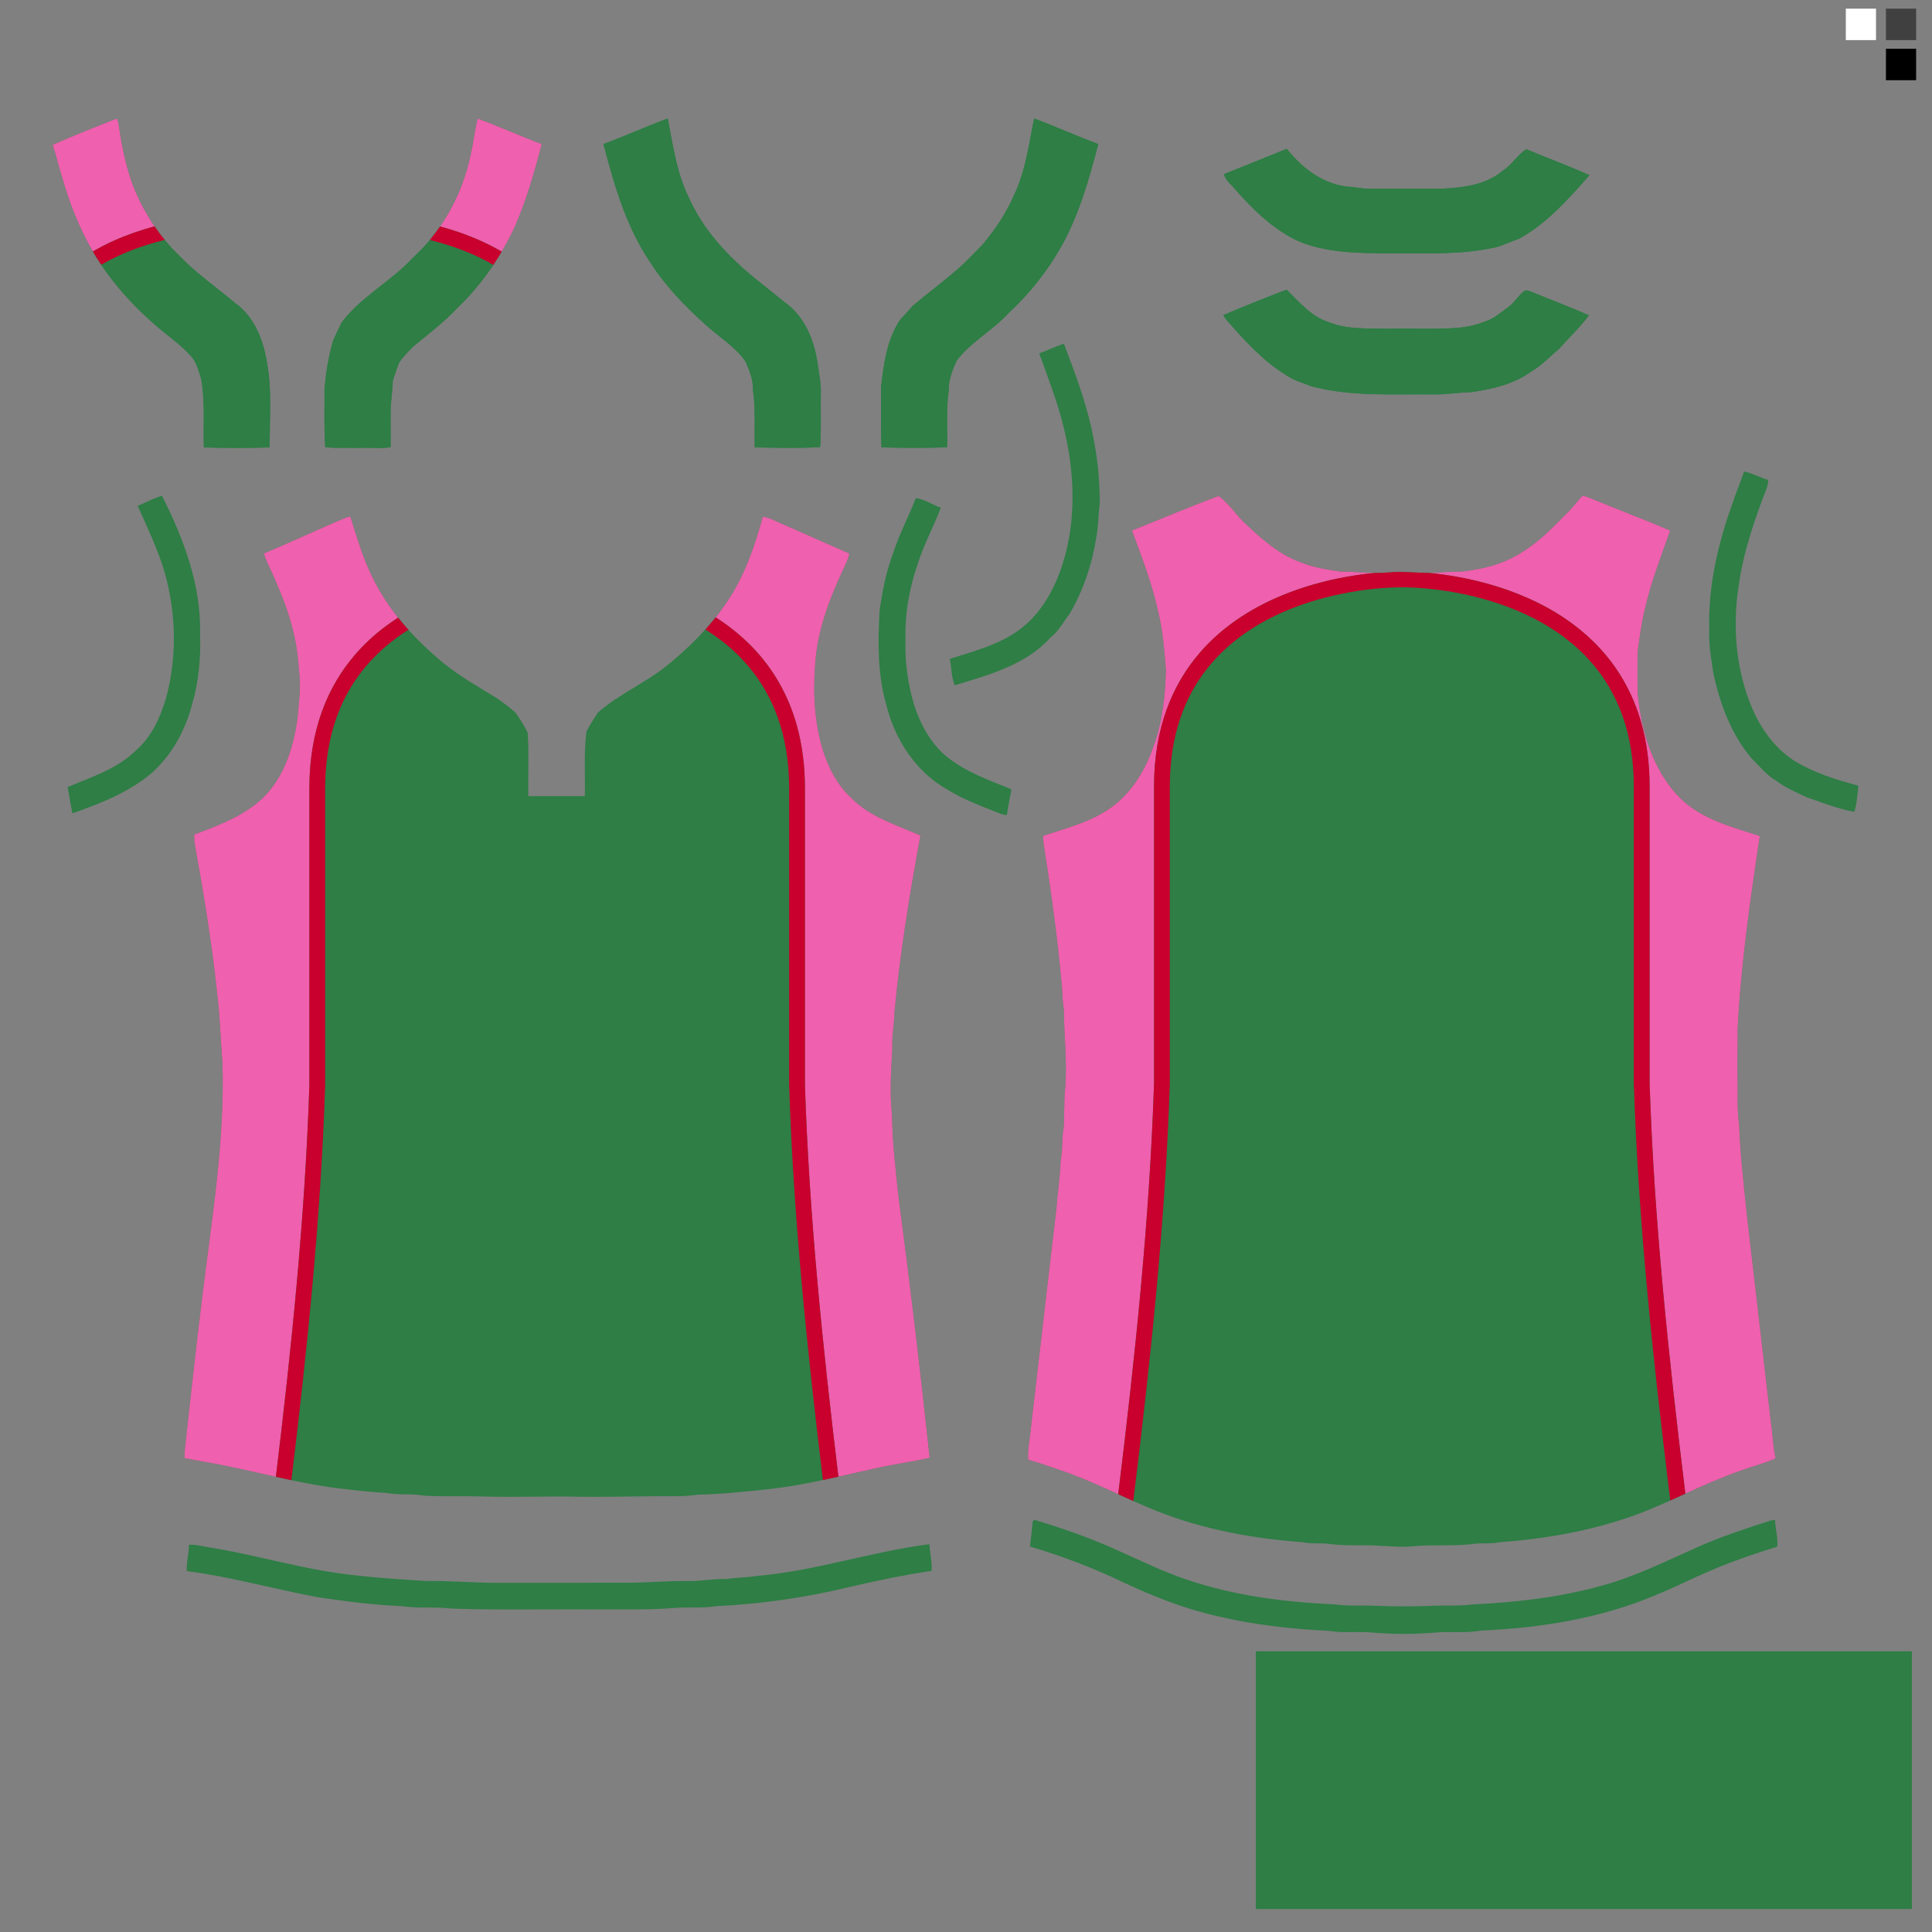 <svg id="SvgjsSvg1171" width="2048" height="2048" xmlns="http://www.w3.org/2000/svg" version="1.1" xmlns:xlink="http://www.w3.org/1999/xlink" xmlns:svgjs="http://svgjs.com/svgjs"><rect width="100%" height="100%" fill="#808080" stroke="none"/><defs id="SvgjsDefs1172"></defs><!--?xml version="1.0" encoding="iso-8859-1"?-->
<!-- Generator: Adobe Illustrator 16.0.0, SVG Export Plug-In . SVG Version: 6.00 Build 0)  -->

<svg version="1.1" xmlns="http://www.w3.org/2000/svg" xmlns:xlink="http://www.w3.org/1999/xlink" x="0px" y="0px" width="2048px" height="2048px" viewBox="0 0 2048 2048" xml:space="preserve">
<g id="color01" opacity="100" fill="#2e7e45">
	<path id="cut" d="M55.8,153.62c22.3-10.16,45.24-18.98,68.02-28.02c1.1,2.7,2.06,5.46,2.26,8.38
		c3.46,23.36,8.2,46.72,17.28,68.6c11.12,25.68,26.84,49.58,47.14,68.92c17.76,18.42,38.88,33.1,58.46,49.48
		c20.2,14.32,30.1,38.74,33.84,62.48c5.76,29.94,2.8,60.5,3.08,90.78c-23.24,0.82-46.54,0.76-69.78,0.02
		c-0.74-24.52,1.54-49.26-3.02-73.479c-2.94-8.44-4.86-17.82-11.6-24.2c-11.36-12.84-25.94-22.06-38.54-33.54
		c-18.1-15.9-34.82-33.5-49.02-53c-22.98-30.74-38.06-66.64-48.46-103.4C61.9,175.72,59.56,164.46,55.8,153.62z M498.72,164.74
		c-6.56,31.22-20.22,60.92-40.1,85.88c-7.18,10.02-16.52,18.14-25.08,26.92c-22.66,22.82-52.1,38.5-71.5,64.5
		c-3.02,6.3-6.04,12.62-8.92,18.98c-4.84,16.58-7.5,33.72-9.16,50.86c0.3,20.7-0.74,41.44,0.84,62.1c12.02,1.48,24.14,0.3,36.2,0.88
		c11-0.8,22.16,1,33.06-0.84c-0.06-12-0.02-24-0.04-36.02c-0.16-11.3,2.14-22.46,2.28-33.76c1.72-6.62,4.24-13.02,6.56-19.44
		c4.06-6.4,9.6-11.72,14.78-17.2c16.06-13.2,32.74-25.76,47.04-40.96c24.94-24,45.14-52.78,59.98-84
		c12.96-28.86,21.66-59.38,29.62-89.94c-22.86-8.48-45.06-18.7-67.96-26.98C503.04,138.58,501.84,151.84,498.72,164.74z
		 M688.72,277.24c16.32,25.68,37.58,47.72,60.221,67.82c13.899,12.72,30.8,22.58,41.5,38.44c4.18,9.62,8.199,19.76,7.779,30.44
		c2.88,19.98,1.32,40.2,1.84,60.3c23.061,0.4,46.24,1.1,69.28-0.3c1.38-18.62,0.4-37.3,0.74-55.94c0.479-10.98-1.88-21.78-3.4-32.58
		c-3.14-22.08-11.5-44.52-28.359-59.8c-12.86-10.44-25.84-20.78-38.761-31.14c-28.38-23.26-54.18-50.92-69.279-84.78
		c-12.98-26.3-16.92-55.64-22.46-84.08c-22.96,8.36-45.181,18.66-68.101,27.08C650.98,195.9,663.6,239.8,688.72,277.24z
		 M1075.56,205.48c-8.579,20.08-20.819,38.5-35.06,55c-10.061,9.92-19.52,20.52-30.64,29.32c-13.7,11.74-28.221,22.46-42,34.12
		c-4.46,4.88-8.7,9.92-13.341,14.64C940.16,359.44,936.9,385.32,934,409.92c-0.06,21.44-0.36,42.9,0.42,64.32
		c23.14,0.58,46.36,0.74,69.521-0.06c0.64-20-1.141-40.14,1.72-60.04c-0.24-11.26,3.859-22.02,8.58-32.06
		c15.399-19.96,38.34-32.08,55.279-50.56c22.28-20.78,41.461-44.96,56.24-71.62c18.48-33.42,28.8-70.46,38.48-107.16
		c-22.86-8.52-45.101-18.64-68-27.1C1090.7,152.52,1087.28,180.34,1075.56,205.48z M1308.439,199.6
		c18.681,21.48,39.461,42.04,65.221,54.8c30.12,13.64,63.859,13.78,96.3,14.22c37.1-0.5,74.62,1.92,111.18-5.58
		c9.98-1.44,18.8-6.68,28.36-9.6c30.18-16.2,52.96-42.48,75.42-67.72c-22.02-9.9-44.74-18.22-67-27.52
		c-9.34,6-15.32,16.74-24.98,22.78c-17.899,15.28-42.3,17.96-64.859,19.04c-25.4-0.08-50.78-0.06-76.16,0
		c-8.04,0.18-15.88-1.92-23.9-2.18c-26.14-3.06-48.06-19.96-64-40.06c-22.14,9.02-44.34,17.82-66.479,26.84
		C1299,190.92,1304.4,194.96,1308.439,199.6z M1301.439,340.56c18.601,21.3,38.101,42.66,62.541,57.4
		c7.899,5.68,17.56,7.96,26.459,11.6c41.58,10.98,84.961,8.08,127.561,8.48c14.1,0.38,28.02-2,42.08-2.44
		c22.26-3.18,45.04-8.56,63.52-22.06c10.761-6.22,19.141-15.5,28.66-23.34c10.641-12.04,22.44-23.06,32.101-35.94
		c-19.301-8.5-39.08-15.939-58.58-23.979c-3.08-1.021-6.16-3.08-9.48-2.2c-6.62,4.76-10.54,12.36-17.12,17.2
		c-8.22,5.92-15.979,13-25.939,15.86c-14.301,5.88-29.98,7.06-45.301,7.08c-18.64,0.72-37.3-0.4-55.939,0.34
		c-21.24-0.7-43.32,1.12-63.44-7.04c-18.56-5.84-31.3-21.34-44.72-34.46c-22.52,8.58-44.92,17.54-67.08,27.02
		C1298.04,336.42,1299.56,338.62,1301.439,340.56z M1127.06,450.9c12.98,51.54,14.801,107.54-4.46,157.8
		c-8.46,22.06-21.439,43.06-40.38,57.62c-21.979,16.939-49.399,23.88-75.42,32.06c1.94,9.3,1.641,19.2,5.22,28.061
		c36.181-11,75.521-21.58,101.721-50.761c8.72-6.84,13.8-16.84,20.42-25.5c14.22-24.68,23.58-52.04,27.88-80.18
		c2.46-11.9,1.94-24.08,3.78-36.04c-0.061-21.46-1.74-42.96-5.721-64.08c-6.14-36.44-19.26-71.18-32.319-105.6
		c-8.88,2.96-17.32,7.1-26.101,10.34C1110.7,399.84,1120.48,424.86,1127.06,450.9z M1836.26,534.28
		c-15.32,42.8-25.859,88.04-24.32,133.72c-0.88,15.42,2.12,30.58,4.32,45.76c7.061,32.66,19.021,65.26,41.141,90.88
		c8.22,7.82,15.18,17.2,25.279,22.82c9.74,7.58,21.16,12.26,32.181,17.54c16.72,5.76,33.359,12.44,50.819,15.52
		c2.78-8.939,3.28-18.42,4.24-27.68c-24.04-6.439-48.3-13.899-69.46-27.359c-18.78-12.801-32.72-31.461-41.96-52.04
		c-18.5-41.82-22.44-89.101-15.2-133.98c5-35.42,16.88-69.38,29.7-102.62c1.12-2.58,1.26-5.38,1.28-8.14
		c-8.74-2.28-16.561-7.3-25.48-8.82C1844.92,511.46,1840.04,522.68,1836.26,534.28z M174.24,605.76
		c12.74,44,13.64,91.62,1.36,135.82c-6.22,20.08-15.5,40.3-31.82,54.16c-19.76,19.6-47.08,27.939-72.06,38.62
		c1.68,9.279,3.14,18.6,5,27.84c29.82-10.48,60.06-22.36,84.46-43.04c20.88-18.96,35.1-44.7,42.28-71.84
		c7.18-24.38,9.56-49.96,8.62-75.301c1.28-51.64-17.48-101.14-40.4-146.54c-8.96,2.64-17.16,7.22-25.74,10.82
		C156.22,559.08,167.04,581.74,174.24,605.76z M1228.06,649.92c4.7,19.7,6.221,39.88,7.82,59.98
		c-0.56,27.359-3.6,55.04-13.02,80.899c-8.301,24.34-22,47.62-42.66,63.42c-21.8,16.66-48.92,23.28-74.46,31.8
		c0.08,2.601,0.22,5.2,0.42,7.82c7.479,48.18,14.5,96.5,18.779,145.04c1.541,10.38,0.881,20.98,2.82,31.36
		c0.08,28.2,3.78,56.399,1.24,84.62c-1.3,13.699-0.54,27.5-1.54,41.22c-2.24,11.3-0.7,22.9-3.14,34.18
		c-0.601,17.3-3.32,34.4-4.561,51.641c-9.2,77.06-17.899,154.14-26.92,231.199c-0.92,11.48-3.72,22.78-2.96,34.36
		c12.48,3.24,24.58,7.84,36.8,11.96c34.681,11.92,67,29.48,101.061,42.92c48.84,19.18,101,28.66,153.14,32.46
		c9.98,2.08,20.26,0.46,30.32,2.061c15.54,1.979,31.239,0.68,46.859,1.479c13.28,0.42,26.54,2.2,39.82,0.74
		c20.28-1.92,40.68-0.021,60.96-2.12c10.36-1.7,20.98-0.1,31.32-2.2c43.02-3.08,85.96-10.24,127.2-23.3
		c43.6-13.5,83.18-37.04,126.279-51.9c12.7-5,26.24-7.819,38.58-13.68c-2.939-13.28-3.14-26.96-5.239-40.38
		c-8.181-71.84-16.66-143.68-24.961-215.5c-3.34-32.66-7.319-65.26-8.439-98.08c-2.5-15.88-1.141-31.96-1.68-47.939
		c-0.48-18.021,0.359-36,0.119-54c3.48-68.301,13.32-136.12,23.48-203.761c-29.82-9.739-62.1-17.76-85-40.68
		c-28.32-29-40.4-69.94-44.36-109.38c-0.439-15.4-0.46-30.84,0.04-46.26c1.98-14.82,3.9-29.7,7.48-44.261
		c6.38-28.52,17.279-55.68,26.779-83.22c-28.42-12.28-57.479-23.06-86.079-34.96c-2.421-0.68-5.16-2.54-7.601-1.12
		c-4.66,4.84-8.52,10.38-13.279,15.14c-15.4,15.34-30.261,31.72-49,43.1c-16.101,10.82-34.98,16.939-54.08,19.7
		c-11.301,2.62-22.98,1.239-34.42,2.54c-18.08,1.74-36.16-1.84-54.221,0c-17.3,1.54-34.54-0.98-51.82-1.08
		c-14.1-2.12-28.479-4.28-41.68-9.9c-22.399-8.14-40.64-24.3-57.7-40.42c-10.199-9.24-17.579-21.58-28.72-29.64
		c-30.96,11.36-61.3,24.44-91.96,36.58C1210.56,591.1,1221.6,619.86,1228.06,649.92z M947.18,585.26
		c-7.72,20.12-11.96,41.38-14.819,62.7c-1.761,33-2.181,66.68,7.04,98.7c8.96,37.06,31.479,71.8,65.279,90.6
		c15.08,9.16,31.48,15.801,47.9,22.141c4.82,1.779,9.479,4.46,14.76,4.6c1.26-9.18,3.12-18.24,4.82-27.34
		c-24.04-9.74-49.2-18.54-69.48-35.3c-16.54-14.061-27.14-33.841-33.72-54.261c-6.64-22.38-9.96-45.739-9.06-69.08
		c-0.92-27.979,4.319-55.959,13.6-82.319c6.44-19.76,16.46-38.12,23.8-57.5c-8.939-3.12-17.02-8.88-26.46-10.26
		C963.42,547.22,953.54,565.54,947.18,585.26z M279.62,586.78c3.46,10.54,9.1,20.18,13.12,30.5c12.96,29.16,22.56,60.28,24,92.34
		c2.76,17.2,0,34.52-1.36,51.7c-4.46,33.02-15.76,67.779-42.44,89.56c-19.62,15.98-43.64,25.021-67.12,33.72
		c0.02,3.04,0.04,6.12,0.46,9.16c9.38,52.521,18.24,105.2,23.76,158.28c3.16,24.52,3.62,49.22,5.74,73.84
		c2.72,84.66-11.72,168.34-21.78,252.101c-5.72,45.939-10.68,91.979-15.86,137.96c-0.7,9.939-2.9,19.72-2.34,29.76
		c16.3,3.359,32.8,5.68,49.06,9.3c38.98,8.02,77.52,18.58,117.16,23.06c15.84,1.881,31.7,3.66,47.66,4.521
		c13.3,2.479,26.92,0.46,40.22,2.92c21.38,1.16,42.8,0.16,64.18,0.88c33.96,0.98,67.939-0.66,101.9,0.26
		c26.68,0.28,53.34-0.439,80.02-0.6c14.6-0.16,29.32,0.66,43.82-1.64c23.859-0.44,47.58-2.98,71.3-5.46
		c40.24-4.04,79.479-14.261,118.899-22.86c18.4-4.061,37.141-6.48,55.48-10.76c-9.86-92.54-20.82-184.96-33.1-277.24
		c-2.9-28.64-6.561-57.2-6.721-86.021c-2.84-23.939-0.96-48.04,0.32-72c-0.8-12.159,2.12-24.06,2.12-36.18
		c5.86-63.12,16.12-125.8,27.6-188.14c-25.3-11.44-53.62-19.521-73.46-40.08c-13.8-12.6-22.84-29.58-28.819-47.08
		c-9.881-29.76-11.681-61.58-9.46-92.64c1.939-35.28,14.38-69,29.159-100.761c2.62-6.08,6.101-11.88,7.2-18.479
		c-23.42-10.181-46.74-20.56-70.06-30.92c-7.221-2.68-13.88-7.14-21.66-8.12c-6.42,23.34-13.9,46.58-24.98,68.16
		c-17.72,34.92-45.14,63.939-75.22,88.56c-23.38,19.4-52.14,30.98-74.86,51.22c-4.079,6.521-8.42,12.98-11.88,19.86
		c-2.96,22.7-1.18,45.64-1.739,68.46c-19.96,0.061-39.921,0.08-59.88,0.021c-0.48-22.44,0.8-44.94-0.68-67.32
		c-3.34-7-7.74-13.54-11.98-20.06c-5.78-6.261-13.18-10.82-19.92-15.98c-19.66-12.14-40-23.4-57.92-38.1
		c-29.62-24.66-56.44-53.66-73.68-88.42c-10.72-21.12-17.38-43.94-24.46-66.46c-2.1,0.3-4.14,0.84-6.1,1.6
		C336.62,561.42,308.34,574.62,279.62,586.78z M1094.7,1612.76c-0.78,8.88-1.82,17.74-2.88,26.601
		c33.399,9.899,66.08,22.3,97.52,37.319c32.061,15.12,65.18,28.34,99.82,36.24c38.96,9.34,78.96,13.86,118.92,15.78
		c14.56,2.56,29.4,0.62,44.1,1.66c23.801,2.14,47.82,2.159,71.66,0.02c15.34-1.06,30.86,0.96,46.061-1.899
		c63.5-2.74,127.58-13.04,186.42-38.101c21.479-8.88,42.199-19.52,63.739-28.3c20.86-8.7,42.36-15.84,63.94-22.561
		c0.9-9.539-2.08-18.72-2.34-28.18c-2.38,0.061-4.7,0.44-6.94,1.16c-24.319,7.92-48.64,15.92-72.12,26.12
		c-34.66,15.3-68.68,32.66-105.46,42.5c-44.08,12.18-89.779,17.52-135.34,19.58c-15.88,2.24-31.939,0.62-47.88,1.66
		c-18.62,0.58-37.26,0.64-55.88-0.181c-14.38-0.68-28.82,0.62-43.12-1.46c-53.12-2.439-106.66-9.06-157.22-26.38
		c-24.681-8.22-48.021-19.78-71.74-30.32c-28.94-13.319-59.14-23.84-89.62-32.979C1095.939,1611.46,1095.12,1612.32,1094.7,1612.76z
		 M769.98,1673.82c-14.08-0.46-27.94,2.6-42,2.16c-20.021-0.32-39.961,1.619-59.961,1.779c-46.659,0.16-93.339,0-140.02,0.08
		c-25.36,0.22-50.66-2.38-76.02-1.88c-35.92-2.32-71.9-4.479-107.48-10.5c-42.34-7.26-83.76-19.24-126.24-25.78
		c-5.98-0.979-11.92-2.779-18.02-2.08c0.12,9.341-2.8,18.44-2.18,27.82c46.82,6.061,92.38,19,138.72,27.7
		c29.5,4.32,59.08,8.24,88.86,9.439c17.48,2.721,35.24,0.381,52.78,2.58c51.16,1.86,102.38,0.48,153.58,0.9
		c28.62-0.18,57.3,0.76,85.86-1.74c13.6-0.74,27.319,0.521,40.84-1.64c47.12-2.32,94.1-8.88,140.04-19.96
		c29.359-6.92,58.96-13.061,88.8-17.5c0.64-9.46-1.88-18.82-2.3-28.26c-61.5,7.76-120.721,28.319-182.601,33.579
		C791.82,1672.3,780.82,1672.16,769.98,1673.82z M2026.533,2023.532h-695.265v-273.026h695.265V2023.532z"></path>
	<path id="ChestUpperLeftChest" d="M832.454,796.169H670.179v-41.213h162.274V796.169z"></path>
	<path id="ChestLeftChest" d="M889.981,1042.302h-254.25V856.853h254.25V1042.302z"></path>
	<path id="ChestRightChest" d="M530.821,918.954H327.773v-144.24h203.048V918.954z"></path>
	<path id="ChestCenterFrontUpper" d="M903.582,1059.921H278.841V895.077h624.741V1059.921z"></path>
	<path id="ChestCenterFrontCenter" d="M903.582,1142.346H278.841V895.077h624.741V1142.346z"></path>
	<path id="ChestCenterFrontLower" d="M903.582,1180.846H278.874v-144.239h624.708V1180.846z"></path>
	<path id="ChestCenterFront" d="M903.582,1226.261h-624.74V896.569h624.74V1226.261z"></path>
	<path id="ChestLowerLeft" d="M917.127,1257.735H618.476v-164.844h298.651V1257.735z"></path>
	<path id="ChestLowerLeftCenter" d="M917.127,1347.384H618.476V1182.54h298.651V1347.384z"></path>
	<path id="ChestLowerRight" d="M562.541,1257.25H263.89v-164.844h298.651V1257.25z"></path>
	<path id="BackUpperBack" d="M1719.156,797.398h-467.418V694.371h467.418V797.398z"></path>
	<path id="BackCenterBack" d="M1719.156,1227.433h-467.42V856.531h467.42V1227.433z"></path>
</g>
<g id="color02" opacity="100" fill="#ef60ae">
	<path d="M65.46,186.641c-3.56-10.92-5.899-22.181-9.66-33.021c22.3-10.16,45.24-18.979,68.021-28.021
		c1.1,2.7,2.06,5.461,2.26,8.381c3.46,23.359,8.199,46.72,17.279,68.6c5.648,13.043,12.488,25.622,20.508,37.383
		c-14.271,3.797-28.748,8.727-42.938,15.091c-7.614,3.417-15.143,7.254-22.509,11.54C83.842,241.666,73.313,214.4,65.46,186.641z
		 M531.84,266.72c4.633-7.831,8.917-15.868,12.82-24.079c12.96-28.86,21.66-59.381,29.619-89.94
		c-22.859-8.479-45.06-18.7-67.959-26.979c-3.28,12.859-4.48,26.119-7.6,39.02c-5.66,26.936-16.617,52.732-32.281,75.338
		c20.158,5.371,40.729,13.013,60.303,23.75C528.451,264.766,530.148,265.734,531.84,266.72z M1618.261,633.385
		c16.796,7.344,33.401,16.539,48.878,28.033c20.632,15.318,39.259,34.756,53.457,59.189c8.113,13.957,14.771,29.533,19.555,46.835
		c5.467,19.774,8.48,41.796,8.48,66.247v314.479c4.717,145.098,20.129,290.076,37.911,435.187
		c18.777-8.553,37.577-17.064,57.098-23.795c12.7-5,26.24-7.819,38.58-13.68c-2.939-13.28-3.14-26.96-5.239-40.38
		c-8.181-71.84-16.66-143.68-24.961-215.5c-3.34-32.66-7.319-65.26-8.439-98.08c-2.5-15.88-1.141-31.96-1.68-47.939
		c-0.48-18.021,0.359-36,0.119-54c3.48-68.301,13.32-136.12,23.48-203.761c-29.82-9.739-62.1-17.76-85-40.68
		c-28.32-29-40.4-69.94-44.36-109.38c-0.439-15.4-0.46-30.84,0.04-46.26c1.98-14.82,3.9-29.7,7.48-44.261
		c6.38-28.52,17.279-55.68,26.779-83.22c-28.42-12.279-57.479-23.061-86.079-34.96c-2.421-0.68-5.16-2.54-7.601-1.12
		c-4.66,4.84-8.52,10.381-13.279,15.141c-15.4,15.34-30.261,31.72-49,43.1c-16.101,10.82-34.98,16.939-54.08,19.7
		c-11.301,2.62-22.98,1.239-34.42,2.54c-3.795,0.365-7.592,0.488-11.387,0.484c9.204,0.873,19.227,2.187,29.811,4.082
		C1567.439,615.514,1593.064,622.371,1618.261,633.385z M1223.338,833.689c-0.002-30.945,4.832-58.002,13.344-81.529
		c8.505-23.528,20.689-43.498,35.196-60.285c9.671-11.193,20.368-20.979,31.692-29.514c15.099-11.383,31.309-20.548,47.74-27.914
		c21.914-9.823,44.226-16.456,64.939-20.85c14.801-3.136,28.762-5.123,41.218-6.3c-12.514-0.149-25.011-1.485-37.528-1.558
		c-14.1-2.12-28.479-4.28-41.68-9.9c-22.399-8.14-40.64-24.3-57.7-40.42c-10.199-9.24-17.579-21.58-28.72-29.64
		c-30.96,11.36-61.3,24.44-91.96,36.579c10.68,28.74,21.72,57.501,28.18,87.561c4.7,19.7,6.221,39.88,7.82,59.98
		c-0.56,27.359-3.6,55.04-13.02,80.899c-8.301,24.34-22,47.62-42.66,63.42c-21.8,16.66-48.92,23.28-74.46,31.8
		c0.08,2.601,0.22,5.2,0.42,7.82c7.479,48.18,14.5,96.5,18.779,145.04c1.541,10.38,0.881,20.98,2.82,31.36
		c0.08,28.2,3.78,56.399,1.24,84.62c-1.3,13.699-0.54,27.5-1.54,41.22c-2.24,11.3-0.7,22.9-3.14,34.18
		c-0.601,17.3-3.32,34.4-4.561,51.641c-9.2,77.06-17.899,154.14-26.92,231.199c-0.92,11.48-3.72,22.78-2.96,34.36
		c12.48,3.24,24.58,7.84,36.8,11.96c20.086,6.904,39.381,15.699,58.68,24.49c17.81-145.292,33.258-290.465,37.979-435.742V833.689z
		 M825.217,722.603c8.111,13.958,14.771,29.534,19.553,46.836c5.469,19.774,8.482,41.794,8.482,66.247v314.479
		c4.5,138.428,18.736,276.754,35.477,415.186c13.775-3.067,27.522-6.266,41.291-9.27c18.4-4.061,37.141-6.48,55.48-10.76
		c-9.86-92.54-20.82-184.96-33.1-277.24c-2.9-28.64-6.561-57.2-6.721-86.021c-2.84-23.939-0.96-48.04,0.32-72
		c-0.8-12.159,2.12-24.06,2.12-36.18c5.86-63.12,16.12-125.8,27.6-188.14c-25.3-11.44-53.62-19.521-73.46-40.08
		c-13.8-12.6-22.84-29.58-28.819-47.08c-9.881-29.76-11.681-61.58-9.46-92.64c1.939-35.28,14.38-69,29.159-100.761
		c2.62-6.08,6.101-11.88,7.2-18.479c-23.42-10.181-46.74-20.56-70.06-30.92c-7.221-2.681-13.88-7.14-21.66-8.12
		c-6.42,23.34-13.9,46.58-24.98,68.16c-6.971,13.737-15.447,26.557-24.991,38.56c4.443,2.842,8.821,5.848,13.111,9.034
		C792.391,678.731,811.018,698.169,825.217,722.603z M327.959,835.686c-0.002-30.945,4.83-58.003,13.342-81.531
		c8.506-23.527,20.691-43.496,35.197-60.283c9.67-11.194,20.369-20.979,31.691-29.514c4.525-3.41,9.15-6.616,13.85-9.641
		c-10.057-12.619-18.953-26.128-26.159-40.656c-10.72-21.12-17.38-43.94-24.46-66.461c-2.1,0.301-4.141,0.84-6.1,1.601
		c-28.7,12.22-56.98,25.42-85.7,37.58c3.46,10.54,9.101,20.18,13.12,30.5c12.96,29.16,22.56,60.28,24,92.34
		c2.76,17.2,0,34.52-1.36,51.7c-4.46,33.02-15.76,67.779-42.44,89.56C253.32,866.86,229.3,875.9,205.82,884.6
		c0.02,3.04,0.039,6.12,0.459,9.16c9.381,52.521,18.24,105.2,23.761,158.28c3.16,24.52,3.62,49.22,5.739,73.84
		c2.721,84.66-11.719,168.34-21.779,252.101c-5.721,45.939-10.68,91.979-15.859,137.96c-0.701,9.939-2.9,19.72-2.341,29.76
		c16.3,3.359,32.8,5.68,49.06,9.3c15.906,3.272,31.74,6.965,47.605,10.498c16.748-138.481,30.993-276.855,35.494-415.334V835.686z"></path>
</g>
<g id="color03" opacity="100" fill="#c9002d">
	<path d="M120.93,255.054c14.189-6.364,28.666-11.294,42.938-15.091c3.404,4.992,7.029,9.83,10.859,14.498
		c-0.271,0.066-0.541,0.125-0.813,0.191c-22.424,5.489-45.361,13.837-66.57,26.094c-3.127-4.625-6.108-9.34-8.923-14.152
		C105.787,262.308,113.315,258.471,120.93,255.054z M522.912,280.877c3.109-4.633,6.086-9.355,8.928-14.157
		c-1.691-0.985-3.389-1.954-5.098-2.892c-19.574-10.737-40.145-18.379-60.303-23.75c-2.492,3.595-5.092,7.117-7.819,10.542
		c-0.968,1.352-1.981,2.663-3.021,3.952c15.589,3.781,31.452,8.936,46.812,15.826C509.372,273.521,516.227,277.009,522.912,280.877z
		 M1240.063,1148.434V833.689c0-23.08,2.839-43.568,7.875-61.791c4.409-15.944,10.5-30.162,17.895-42.888
		c12.942-22.261,29.893-39.993,48.97-54.167c14.303-10.623,29.798-19.225,45.606-26.135c23.708-10.369,48.118-16.924,70.105-20.861
		c21.98-3.94,41.558-5.265,55.471-5.262c0.015,0,0.032,0,0.047,0c16.155,0,39.91,1.789,66.218,7.372
		c19.755,4.188,40.963,10.511,61.566,19.749c15.455,6.928,30.568,15.494,44.516,26.01c10.462,7.887,20.27,16.868,29.104,27.092
		c13.248,15.342,24.318,33.465,32.125,55.039c7.801,21.575,12.343,46.629,12.346,75.842v314.744l0.004,0.136
		c4.801,147.71,20.592,294.952,38.671,442.019c5.329-2.389,10.645-4.813,15.961-7.233c-17.782-145.11-33.194-290.089-37.911-435.187
		V833.689c0-24.451-3.014-46.473-8.48-66.247c-4.783-17.302-11.441-32.878-19.555-46.835
		c-14.198-24.434-32.825-43.871-53.457-59.189c-15.477-11.494-32.082-20.689-48.878-28.033
		c-25.196-11.014-50.821-17.871-73.856-21.998c-10.584-1.896-20.606-3.209-29.811-4.082c-14.283-0.017-28.564-1.938-42.834-0.484
		c-4.768,0.424-9.531,0.534-14.292,0.478c-12.456,1.177-26.417,3.164-41.218,6.3c-20.714,4.394-43.025,11.026-64.939,20.85
		c-16.432,7.366-32.642,16.531-47.74,27.914c-11.324,8.535-22.021,18.32-31.692,29.514c-14.507,16.787-26.691,36.757-35.196,60.285
		c-8.512,23.527-13.346,50.584-13.344,81.529v314.479c-4.721,145.277-20.169,290.45-37.979,435.742
		c5.314,2.422,10.631,4.84,15.963,7.221c18.106-147.244,33.931-294.672,38.736-442.562L1240.063,1148.434z M792.057,704.805
		c13.248,15.341,24.316,33.465,32.125,55.039c7.801,21.576,12.342,46.628,12.344,75.842v314.742l0.006,0.137
		c4.543,139.789,18.929,279.153,35.782,418.35c5.479-1.153,10.948-2.348,16.415-3.564c-16.74-138.432-30.977-276.758-35.477-415.186
		V835.686c0-24.453-3.014-46.473-8.482-66.247c-4.781-17.302-11.441-32.878-19.553-46.836
		c-14.199-24.434-32.826-43.871-53.457-59.188c-4.29-3.187-8.668-6.192-13.111-9.034c-3.504,4.405-7.149,8.7-10.92,12.889
		c5.195,3.249,10.285,6.72,15.225,10.443C773.414,685.599,783.223,694.58,792.057,704.805z M344.684,1150.436v-314.75
		c0-23.082,2.84-43.568,7.877-61.791c4.408-15.945,10.498-30.162,17.895-42.889c12.941-22.261,29.893-39.994,48.967-54.166
		c4.403-3.271,8.92-6.347,13.523-9.243c-3.77-4.183-7.4-8.481-10.906-12.88c-4.699,3.024-9.324,6.23-13.85,9.641
		c-11.322,8.535-22.021,18.319-31.691,29.514c-14.506,16.787-26.691,36.756-35.197,60.283
		c-8.512,23.528-13.344,50.586-13.342,81.531v314.479c-4.501,138.479-18.746,276.853-35.494,415.334
		c5.466,1.217,10.937,2.414,16.415,3.568c16.859-139.245,31.256-278.665,35.8-418.502L344.684,1150.436z"></path>
</g>
<g id="color11" opacity="100" fill="#2e7e45">
	<path d="M688.72,277.24c16.32,25.68,37.58,47.72,60.221,67.82c13.899,12.72,30.8,22.58,41.5,38.44
		c4.18,9.62,8.199,19.76,7.779,30.44c2.88,19.98,1.32,40.2,1.84,60.3c23.061,0.4,46.24,1.1,69.28-0.3
		c1.38-18.62,0.4-37.3,0.74-55.94c0.479-10.98-1.88-21.78-3.4-32.58c-3.14-22.08-11.5-44.52-28.359-59.8
		c-12.86-10.44-25.84-20.78-38.761-31.14c-28.38-23.26-54.18-50.92-69.279-84.78c-12.98-26.3-16.92-55.64-22.46-84.08
		c-22.96,8.36-45.181,18.66-68.101,27.08C650.98,195.9,663.6,239.8,688.72,277.24z M1075.56,205.48
		c-8.579,20.08-20.819,38.5-35.06,55c-10.061,9.92-19.52,20.52-30.64,29.32c-13.7,11.74-28.221,22.46-42,34.12
		c-4.46,4.88-8.7,9.92-13.341,14.64C940.16,359.44,936.9,385.32,934,409.92c-0.06,21.44-0.36,42.9,0.42,64.32
		c23.14,0.58,46.36,0.74,69.521-0.06c0.64-20-1.141-40.14,1.72-60.04c-0.24-11.26,3.859-22.02,8.58-32.06
		c15.399-19.96,38.34-32.08,55.279-50.56c22.28-20.78,41.461-44.96,56.24-71.62c18.48-33.42,28.8-70.46,38.48-107.16
		c-22.86-8.52-45.101-18.64-68-27.1C1090.7,152.52,1087.28,180.34,1075.56,205.48z M1308.439,199.6
		c18.681,21.48,39.461,42.04,65.221,54.8c30.12,13.64,63.859,13.78,96.3,14.22c37.1-0.5,74.62,1.92,111.18-5.58
		c9.98-1.44,18.8-6.68,28.36-9.6c30.18-16.2,52.96-42.48,75.42-67.72c-22.02-9.9-44.74-18.22-67-27.52
		c-9.34,6-15.32,16.74-24.98,22.78c-17.899,15.28-42.3,17.96-64.859,19.04c-25.4-0.08-50.78-0.06-76.16,0
		c-8.04,0.18-15.88-1.92-23.9-2.18c-26.14-3.06-48.06-19.96-64-40.06c-22.14,9.02-44.34,17.82-66.479,26.84
		C1299,190.92,1304.4,194.96,1308.439,199.6z M1301.439,340.56c18.601,21.3,38.101,42.66,62.541,57.4
		c7.899,5.68,17.56,7.96,26.459,11.6c41.58,10.98,84.961,8.08,127.561,8.48c14.1,0.38,28.02-2,42.08-2.44
		c22.26-3.18,45.04-8.56,63.52-22.06c10.761-6.22,19.141-15.5,28.66-23.34c10.641-12.04,22.44-23.06,32.101-35.94
		c-19.301-8.5-39.08-15.939-58.58-23.979c-3.08-1.021-6.16-3.08-9.48-2.2c-6.62,4.76-10.54,12.36-17.12,17.2
		c-8.22,5.92-15.979,13-25.939,15.86c-14.301,5.88-29.98,7.06-45.301,7.08c-18.64,0.72-37.3-0.4-55.939,0.34
		c-21.24-0.7-43.32,1.12-63.44-7.04c-18.56-5.84-31.3-21.34-44.72-34.46c-22.52,8.58-44.92,17.54-67.08,27.02
		C1298.04,336.42,1299.56,338.62,1301.439,340.56z M2026.533,2023.532h-695.265v-273.026h695.265V2023.532z M107.344,280.746
		c2.123,3.141,4.301,6.25,6.576,9.294c14.2,19.5,30.92,37.101,49.02,53c12.601,11.479,27.181,20.7,38.541,33.54
		c6.74,6.38,8.66,15.76,11.6,24.2c4.561,24.22,2.279,48.96,3.02,73.479c23.24,0.74,46.541,0.801,69.78-0.02
		c-0.28-30.28,2.681-60.84-3.08-90.78c-3.739-23.739-13.64-48.16-33.84-62.479c-19.58-16.381-40.7-31.061-58.46-49.48
		c-5.612-5.347-10.861-11.053-15.773-17.039c-0.271,0.066-0.541,0.125-0.813,0.191C151.49,260.142,128.553,268.489,107.344,280.746z
		 M502.41,270.398c-15.359-6.891-31.223-12.045-46.812-15.826c-6.67,8.266-14.653,15.371-22.059,22.968
		c-22.66,22.819-52.101,38.5-71.5,64.5c-3.021,6.3-6.04,12.62-8.92,18.979c-4.841,16.58-7.5,33.721-9.16,50.86
		c0.3,20.7-0.739,41.44,0.84,62.101c12.021,1.479,24.14,0.3,36.2,0.879c11-0.799,22.16,1,33.061-0.84
		c-0.061-12-0.021-24-0.041-36.02c-0.16-11.3,2.141-22.46,2.28-33.76c1.72-6.62,4.24-13.02,6.56-19.44
		c4.061-6.399,9.601-11.72,14.781-17.2c16.06-13.199,32.739-25.76,47.039-40.959c14.358-13.816,27.135-29.225,38.232-45.764
		C516.227,277.009,509.372,273.521,502.41,270.398z"></path>
</g>
<g id="color101" opacity="100" fill="#000000">
	<path d="M2031.167,85.02h-32V51.686h32V85.02z"></path>
</g>
<g id="color102" opacity="100" fill="#404040">
	<path d="M2031.167,42.5h-32V9.167h32V42.5z"></path>
</g>
<g id="color103" opacity="100" fill="#ffffff">
	<path d="M1988.647,42.5h-32V9.167h32V42.5z"></path>
</g>
</svg>
</svg>